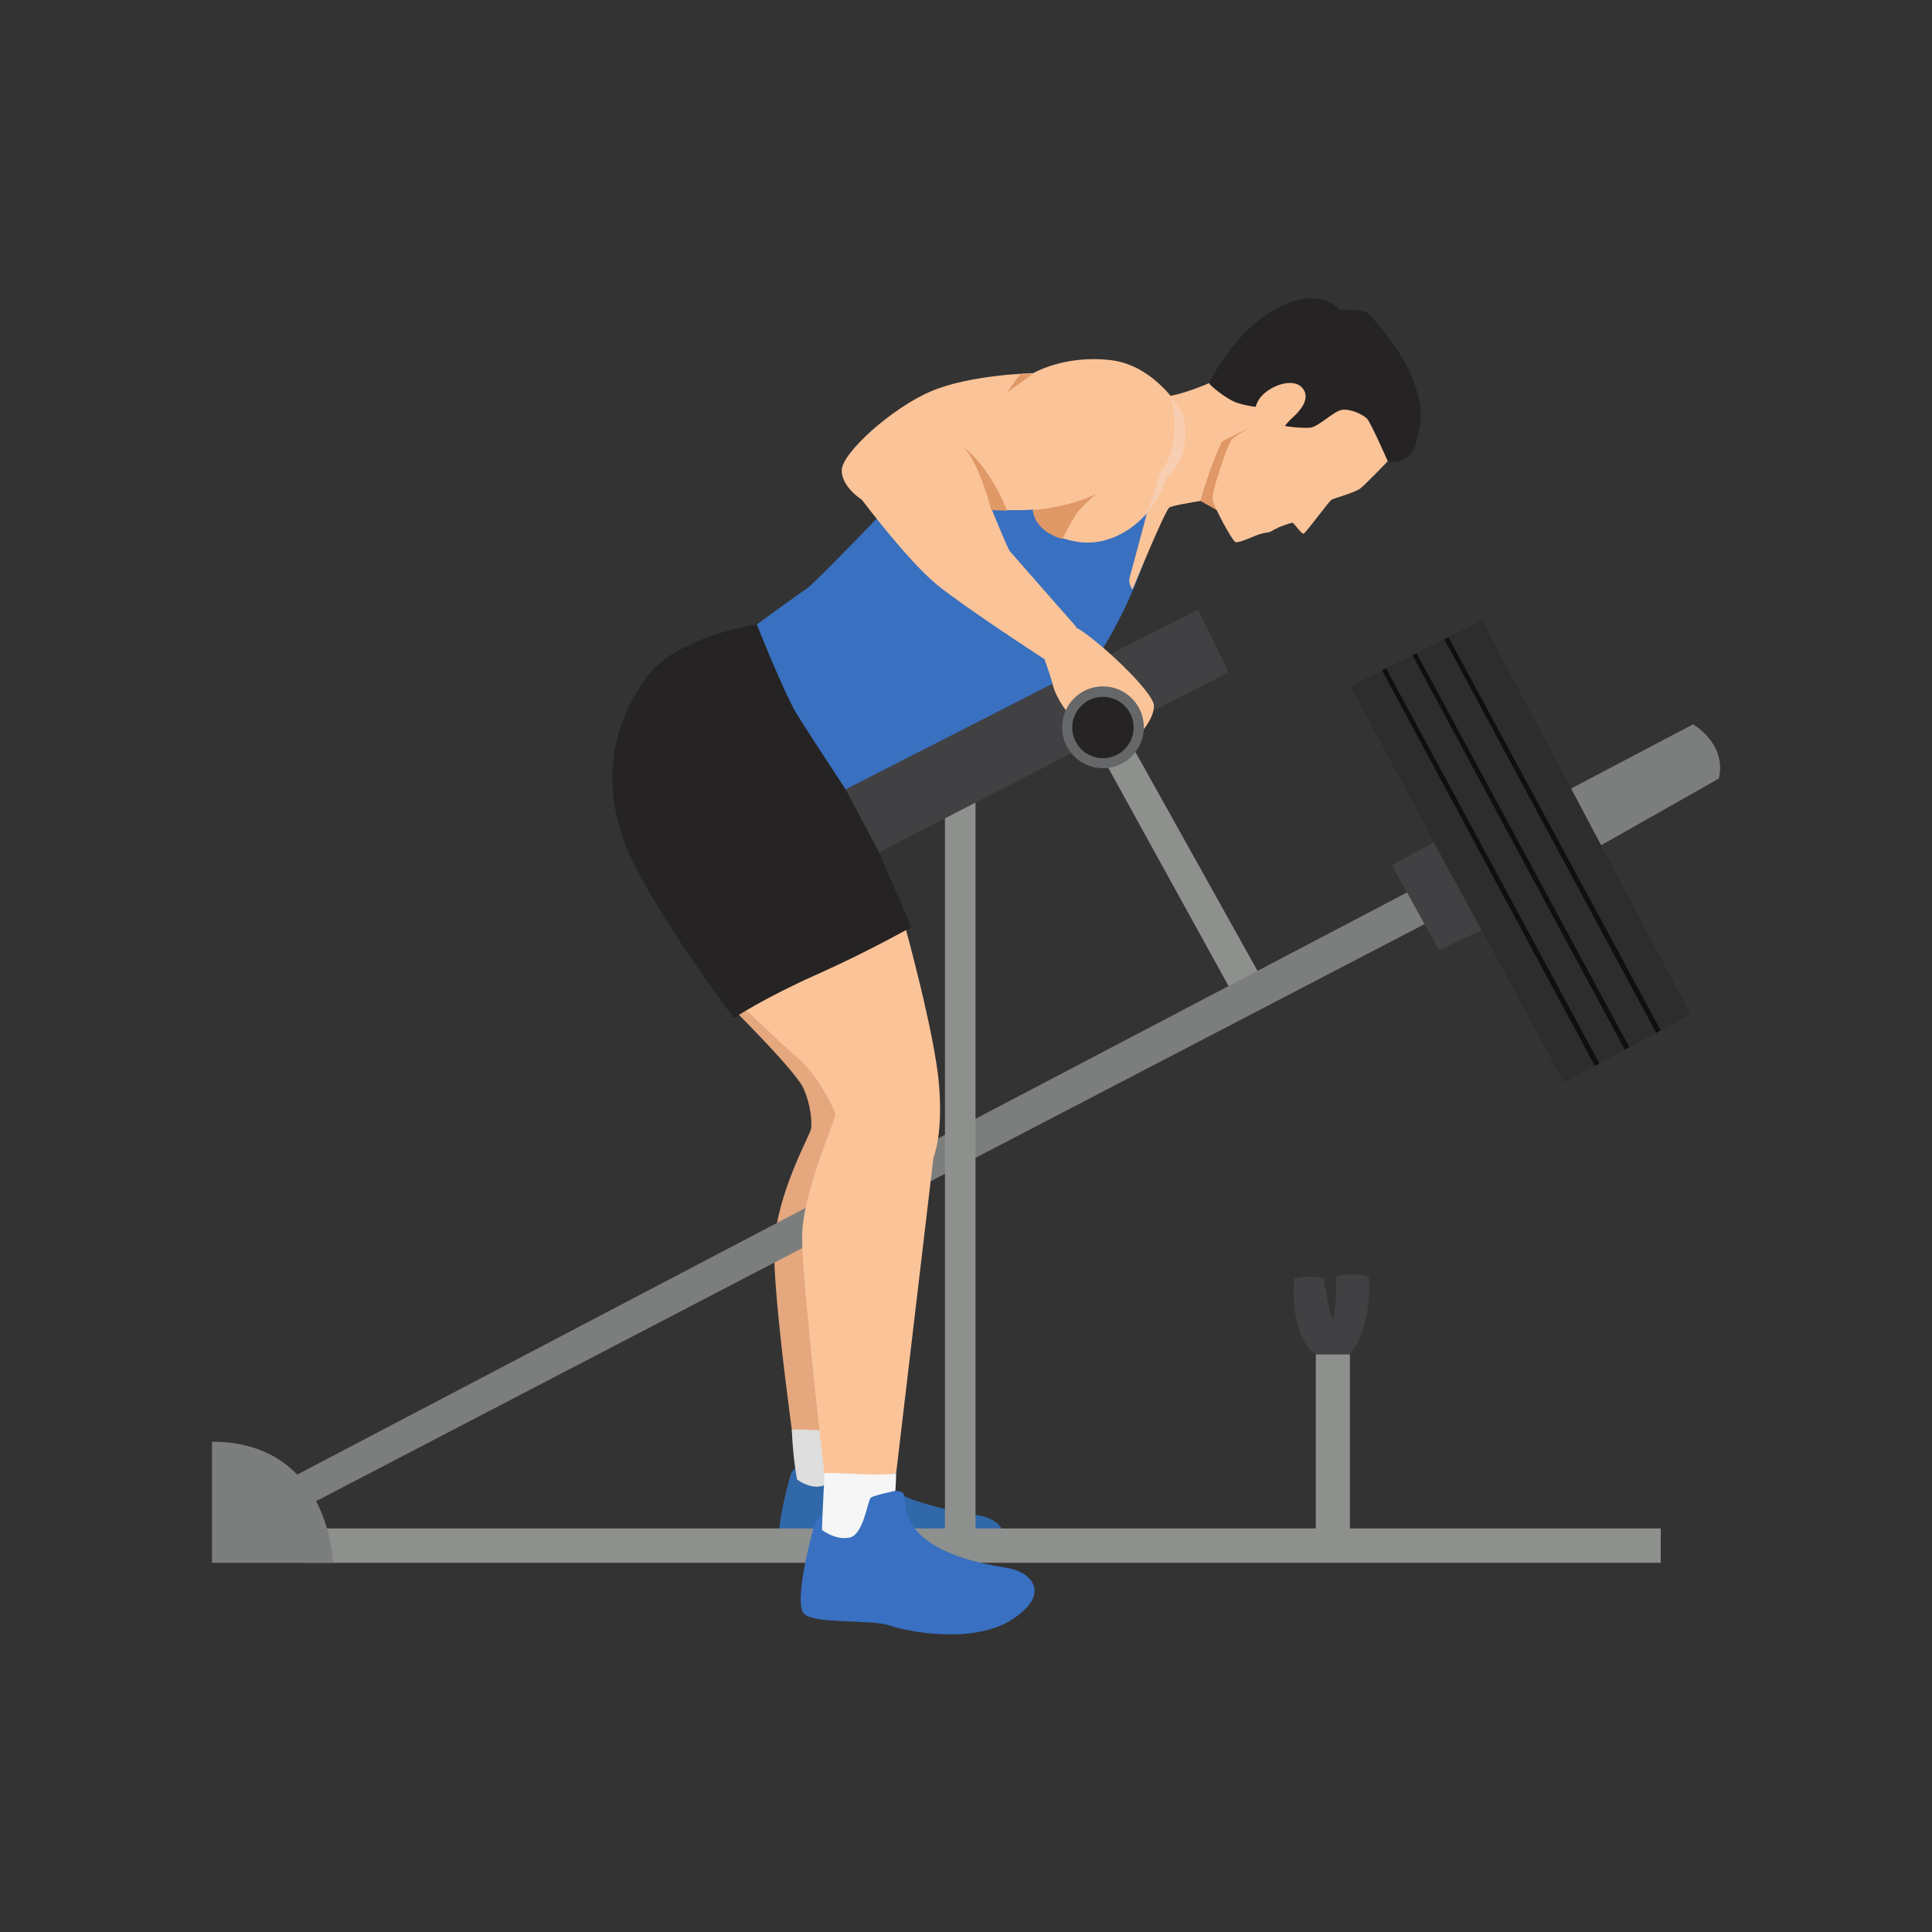 <?xml version="1.0" encoding="UTF-8" standalone="no"?>
<svg
   xmlns:dc="http://purl.org/dc/elements/1.1/"
   xmlns:cc="http://creativecommons.org/ns#"
   xmlns:rdf="http://www.w3.org/1999/02/22-rdf-syntax-ns#"
   xmlns:svg="http://www.w3.org/2000/svg"
   xmlns="http://www.w3.org/2000/svg"
   viewBox="0 0 2666.667 2666.667"
   height="2666.667"
   width="2666.667"
   xml:space="preserve"
   id="svg2"
   version="1.1"><rect x="0" y="0" width="2666.667" height="2666.667" fill="#333333" stroke="none"/><defs
     id="defs6" /><g
     transform="matrix(1.333,0,0,-1.333,0,2666.667)"
     id="g10"><g
       transform="scale(0.1)"
       id="g12"><g
         transform="scale(1.227)"
         id="g14"><path
           id="path16"
           style="fill:none;fill-opacity:1;fill-rule:nonzero;stroke:none"
           d="M 16300,0 H 0 V 16300 H 16300 V 0" /></g><path
         id="path18"
         style="fill:#8e908d;fill-opacity:1;fill-rule:nonzero;stroke:none"
         d="m 11420.5,12154.2 1345.9,-2441.4 c 0,0 220.2,-5.6 293.6,169.4 l -1445.6,2592 -193.9,-320" /><g
         transform="scale(1.097)"
         id="g20"><path
           id="path22"
           style="fill:#7c7e7d;fill-opacity:1;fill-rule:nonzero;stroke:none"
           d="m 14806.6,10781.1 1174.1,618 c 0,0 319.3,-178.6 243.7,-511.6 l -1110.6,-629.1 c 0,0 -224.8,200 -252.3,261.8 -27.4,61.8 -54.9,260.9 -54.9,260.9" /></g><path
         id="path24"
         style="fill:#414042;fill-opacity:1;fill-rule:nonzero;stroke:none"
         d="m 13398.8,6765 c 0,0 146.9,50.9 310.6,0 0,0 57.4,-415.9 91.8,-408.4 34.3,7.5 34.3,431 34.3,431 0,0 131.8,54.6 335.1,0 0,0 62.1,-472.4 -192.9,-807.5 l -157.2,-101.6 -195.8,101.6 c 0,0 -263.5,128 -225.9,784.9" /><path
         id="path26"
         style="fill:#8e908d;fill-opacity:1;fill-rule:nonzero;stroke:none"
         d="m 13977.7,4000.8 h -353 v 1979.3 h 353 V 4000.8" /><path
         id="path28"
         style="fill:#e4a77e;fill-opacity:1;fill-rule:nonzero;stroke:none"
         d="m 7633.19,9515.2 c 0,0 604.24,-604.3 683.3,-773.7 79.06,-169.4 96,-367 79.06,-434.8 -16.95,-67.8 -358.27,-680.5 -378.2,-1205.6 -19.92,-525.2 242.67,-2346.4 242.67,-2346.4 h 508.23 c 0,0 169.42,4294.6 59.29,4523.3 -110.11,228.7 -799.92,598.1 -874.31,633.6 -74.39,35.6 -413.21,-100 -413.21,-100 l 93.17,-296.4" /><path
         id="path30"
         style="fill:#7c7e7d;fill-opacity:1;fill-rule:nonzero;stroke:none"
         d="M 14664,10813.9 3047.79,4720.8 l 192,-276.7 11520.01,5997.2 -95.8,372.6" /><path
         id="path32"
         style="fill:#3168aa;fill-opacity:1;fill-rule:nonzero;stroke:none"
         d="m 8416.86,4945.5 c 0,0 -201.76,-131 -226.54,-201.8 -24.78,-70.8 -201.76,-729.1 -95.57,-821.2 106.19,-92 608.81,-46 771.64,-102.6 162.82,-56.7 700.21,-48.9 1107.9,53.1 630.41,157.6 402.41,403.1 161.71,440 -240.74,36.9 -809.46,147.5 -993.52,331.6 -184.06,184.1 -113.27,346.9 -159.29,378.7 -46.01,31.9 -180.51,10.7 -180.51,10.7 0,0 -248.92,35.4 -273.13,28.3 -24.2,-7.1 -112.69,-116.8 -112.69,-116.8" /><path
         id="path34"
         style="fill:#dddedd;fill-opacity:1;fill-rule:nonzero;stroke:none"
         d="m 8198.7,5200.8 c 14.21,-327.8 55.26,-515.7 55.26,-515.7 0,0 123.96,-97.1 251.39,-68.8 127.42,28.3 162.81,339.8 191.13,361 28.32,21.3 222.36,62.8 222.36,62.8 0,0 5,61.9 6.99,158.3 -201.74,-31 -593.51,15.4 -727.13,2.4" /><path
         id="path36"
         style="fill:#fbc398;fill-opacity:1;fill-rule:nonzero;stroke:none"
         d="m 7633.19,9633.7 c 0,0 474.36,-451.7 655.06,-609.8 180.71,-158.1 355.77,-508.3 361.41,-559.1 5.65,-50.8 -344.46,-807.5 -344.46,-1276.2 0,-468.7 242.82,-2552.5 242.82,-2552.5 l 731.14,113.7 386.23,3269.2 c 0,0 102.39,231.2 57.21,762 -45.17,530.9 -355.76,1649 -355.76,1649 0,0 -914.82,-73.4 -965.64,-124.2 -50.83,-50.9 -768.01,-672.1 -768.01,-672.1" /><path
         id="path38"
         style="fill:#8e908d;fill-opacity:1;fill-rule:nonzero;stroke:none"
         d="M 10101,11966 H 9784.72 V 4094 H 10101 v 7872" /><path
         id="path40"
         style="fill:#252323;fill-opacity:1;fill-rule:nonzero;stroke:none"
         d="m 7836.49,13538.7 c 0,0 -830.12,-117 -1143.53,-549.8 -313.41,-432.8 -465.88,-974.9 -254.12,-1627.1 211.77,-652.3 1160.47,-1897.5 1160.47,-1897.5 0,0 321.89,211.8 855.53,449 533.65,237.1 982.59,493 982.59,493 l -499.76,1150.3 c 0,0 -220.24,1567 -296.48,1711 -76.23,144 -804.7,271.1 -804.7,271.1" /><path
         id="path42"
         style="fill:#3970c0;fill-opacity:1;fill-rule:nonzero;stroke:none"
         d="m 12128.2,15907.6 -2047,-615.5 -796.24,-440.5 c 0,0 -847.06,-889.4 -940.24,-948.7 -93.17,-59.3 -508.23,-364.2 -508.23,-364.2 0,0 279.53,-703.1 406.59,-914.8 127.06,-211.8 694.59,-1067.3 694.59,-1067.3 0,0 1397.63,872.4 1956.73,1177.4 559,304.9 948.5,1446.2 948.5,1446.2 0,0 268.4,1025.3 285.3,1034.7 17,9.4 0,692.7 0,692.7" /><path
         id="path44"
         style="fill:#fbc398;fill-opacity:1;fill-rule:nonzero;stroke:none"
         d="m 12523.5,16039.7 c 0,0 -220.2,-98.2 -395.3,-132.1 -175,-33.9 -180.7,-948.7 -180.7,-948.7 0,0 -225.8,-847 -248.4,-926.1 -22.6,-79.1 28.2,-129.9 28.2,-129.9 0,0 333,813.2 381.1,847.1 48.1,33.9 686.2,124.2 686.2,124.2 0,0 586.6,685.6 446.1,875.3 -140.5,189.7 -62.1,323.1 -242.8,322.5 -180.7,-0.6 -474.4,-32.3 -474.4,-32.3" /><path
         id="path46"
         style="fill:#414042;fill-opacity:1;fill-rule:nonzero;stroke:none"
         d="M 8755.86,11831.7 12405,13694 l 316.2,-649.4 -3619.66,-1865.2 -345.68,652.3" /><path
         id="path48"
         style="fill:#df9866;fill-opacity:1;fill-rule:nonzero;stroke:none"
         d="m 12967.6,15587.9 c 0,0 -261.5,-124.5 -302.9,-147.1 -41.4,-22.6 -214.1,-522.2 -235,-622.5 l 168.7,-95.5 c 0,0 764.8,400 664.1,533.5 -100.8,133.5 -294.9,331.6 -294.9,331.6" /><g
         transform="scale(1.046)"
         id="g50"><path
           id="path52"
           style="fill:#252323;fill-opacity:1;fill-rule:nonzero;stroke:none"
           d="m 13734.9,14556.7 c 228.2,-32.7 277,164.8 277,164.8 0,0 0,0 41.8,181.2 41.9,181.1 -37.2,486.7 -215.8,748.6 -178.4,262 -301.7,377.7 -301.7,377.7 -116.9,44.6 -266.7,26 -266.7,26 0,0 -196.4,245 -621.8,24 -425.2,-221 -675.2,-735.3 -677.3,-747.7 -2.1,-12.4 165.2,-159.1 285.5,-197.1 120.4,-38 252.6,-43.6 252.6,-43.6 0,0 187.2,-486.3 213.8,-485.9 26.5,0.4 880.2,-23.1 880.2,-23.1 l 103.4,-26.1 c 8.7,2.3 18.4,2.7 29,1.2" /></g><path
         id="path54"
         style="fill:#fbc398;fill-opacity:1;fill-rule:nonzero;stroke:none"
         d="m 14369.5,15229.3 c 0,0 -226.1,-237.3 -283.6,-281.8 -57.5,-44.4 -270.3,-99.6 -299.4,-118 -29.2,-18.4 -266.7,-346.2 -288.7,-350.7 -22,-4.6 -102,114.4 -115.1,113.9 -13.1,-0.5 -138.1,-43.2 -148.3,-51.8 -10.2,-8.5 -36.7,-16.4 -36.7,-16.4 0,0 -45.5,-32.4 -75,-33.6 -29.6,-1.1 -74.4,-17.2 -92.6,-21.3 -18.1,-4.2 -198.4,-88.9 -235,-78.6 -36.7,10.3 -229.3,375.1 -240.6,442.1 -11.4,67 148.1,557.4 198.6,617.4 50.6,60 244.3,152 244.3,152 0,0 -42.8,173.1 58.3,293.1 101.1,119.9 338,204.7 432.3,89.4 94.3,-115.2 -51.2,-255.1 -90.9,-291.6 -39.8,-36.5 -88.9,-87.8 -90.3,-96.5 -1.5,-8.6 172.2,-27 257.5,-20.8 85.3,6.2 239.5,168.6 328.5,184.4 89,15.8 222.5,-49.8 262.2,-90.8 39.6,-40.9 214.5,-440.4 214.5,-440.4" /><g
         transform="scale(1.002)"
         id="g56"><path
           id="path58"
           style="fill:#fbc398;fill-opacity:1;fill-rule:nonzero;stroke:none"
           d="m 12227.7,15691.1 c 0,0 -270.6,496.1 -749.9,552.5 -479.2,56.4 -800.6,-135.3 -800.6,-135.3 0,0 -642.8,-11.3 -1054.36,-186.1 -411.59,-174.7 -924.67,-642.7 -924.67,-817.5 0,-174.8 208.62,-304.5 208.62,-304.5 0,0 479.25,-637.1 778.07,-879.5 298.83,-242.5 1116.34,-772.5 1116.34,-772.5 l 321.3,338.3 c 0,0 -665.2,755.6 -687.7,783.7 -22.6,28.2 -186.1,429.6 -186.1,429.6 0,0 298.8,-15.8 428.5,0 0,0 16.6,-257.2 445.3,-332.1 428.6,-74.9 826.9,279.5 939.7,674.2 0,0 272.6,175.6 165.5,649.2" /></g><path
         id="path60"
         style="fill:#df9866;fill-opacity:1;fill-rule:nonzero;stroke:none"
         d="m 10693.9,14722.8 c 0,0 389.6,29.1 653.2,168.4 0,0 -116.7,-107 -173.2,-168.4 -56.5,-61.3 -171.5,-298.5 -171.5,-298.5 0,0 -280.3,62.5 -308.5,298.5" /><path
         id="path62"
         style="fill:#df9866;fill-opacity:1;fill-rule:nonzero;stroke:none"
         d="m 10264.7,14722.8 c 0,0 -111,450.7 -278.57,645.5 0,0 261.67,-193.1 442.37,-651.4 l -163.8,5.9" /><path
         id="path64"
         style="fill:#df9866;fill-opacity:1;fill-rule:nonzero;stroke:none"
         d="m 10693.9,16133.5 -265.4,-192 132.7,186 z" /><path
         id="path66"
         style="fill:#fbc398;fill-opacity:1;fill-rule:nonzero;stroke:none"
         d="m 10818.1,13168.8 c 0,0 46,-116.4 84.7,-261.6 38.8,-145.2 158.2,-289.9 158.2,-289.9 l 734.1,-218.4 c 0,0 143,139.3 154.3,289.9 11.3,150.6 -640.3,741.6 -809.5,818.8 -169.3,77.2 -203.2,77.2 -203.2,65.9 0,-11.3 -118.6,-404.7 -118.6,-404.7" /><path
         id="path68"
         style="fill:#656769;fill-opacity:1;fill-rule:nonzero;stroke:none"
         d="m 11844,12474.2 c 0,-233.9 -189.6,-423.5 -423.5,-423.5 -233.9,0 -423.5,189.6 -423.5,423.5 0,233.9 189.6,423.6 423.5,423.6 233.9,0 423.5,-189.7 423.5,-423.6" /><path
         id="path70"
         style="fill:#252323;fill-opacity:1;fill-rule:nonzero;stroke:none"
         d="m 11738.2,12471.9 c 0,-175.5 -142.3,-317.7 -317.7,-317.7 -175.4,0 -317.7,142.2 -317.7,317.7 0,175.4 142.3,317.7 317.7,317.7 175.4,0 317.7,-142.3 317.7,-317.7" /><path
         id="path72"
         style="fill:#414042;fill-opacity:1;fill-rule:nonzero;stroke:none"
         d="m 14844.5,11280.8 -433,-233.4 489.4,-880.9 440.5,207 -496.9,907.3" /><g
         transform="scale(1.074)"
         id="g74"><path
           id="path76"
           style="fill:#2e2d2d;fill-opacity:1;fill-rule:nonzero;stroke:none"
           d="m 13018.2,12012.4 1270.1,634.4 2011.7,-3800.61 -1222.8,-654.75 -2059,3820.96" /></g><g
         transform="scale(1.016)"
         id="g78"><path
           id="path80"
           style="fill:#100f0d;fill-opacity:1;fill-rule:nonzero;stroke:none"
           d="m 14084.5,12858.4 2169,-4030.39 46.5,24.91 -2174,4026.28 -41.5,-20.8" /></g><g
         transform="scale(1.035)"
         id="g82"><path
           id="path84"
           style="fill:#100f0d;fill-opacity:1;fill-rule:nonzero;stroke:none"
           d="m 14131.6,12772.4 2123.6,-3945.86 44.8,25.69 -2127.7,3940.57 -40.7,-20.4" /></g><g
         transform="scale(1.055)"
         id="g86"><path
           id="path88"
           style="fill:#100f0d;fill-opacity:1;fill-rule:nonzero;stroke:none"
           d="m 14175.7,12688.5 2079.7,-3864.14 44.6,23.89 -2084.3,3860.25 -40,-20" /></g><g
         transform="scale(1.055)"
         id="g90"><path
           id="path92"
           style="fill:#8e908d;fill-opacity:1;fill-rule:nonzero;stroke:none"
           d="M 16300,3960.85 H 2979.89 V 3623.6 H 16300 v 337.25" /></g><path
         id="path94"
         style="fill:#3970c1;fill-opacity:1;fill-rule:nonzero;stroke:none"
         d="m 8697.29,4460.7 c 0,0 -230.65,-149.7 -258.98,-230.6 -28.32,-80.9 -230.65,-833.6 -109.26,-938.8 121.4,-105.2 696.01,-52.6 882.15,-117.4 186.14,-64.7 861.9,-198.2 1266.6,60.7 404.6,259 218.5,494.3 -56.7,536.5 -275.2,42.2 -683.85,135.3 -894.27,345.7 -210.42,210.4 -129.49,396.5 -182.1,433 -52.6,36.4 -206.37,12.1 -206.37,12.1 0,0 -284.56,40.5 -312.23,32.4 -27.68,-8.1 -128.84,-133.6 -128.84,-133.6" /><path
         id="path96"
         style="fill:#f5f6f5;fill-opacity:1;fill-rule:nonzero;stroke:none"
         d="m 8537.73,4749.8 c -18.97,-351.3 -26.66,-586.7 -26.66,-586.7 0,0 141.71,-111.1 287.38,-78.7 145.68,32.4 186.14,388.5 218.51,412.8 32.37,24.2 254.21,71.7 254.21,71.7 0,0 5.71,70.8 7.99,180.9 -230.64,-35.3 -588.68,14.8 -741.43,0" /><path
         id="path98"
         style="fill:#f8ceb2;fill-opacity:1;fill-rule:nonzero;stroke:none"
         d="m 12156.5,15486 c -28.3,-271.1 -143.1,-365.2 -143.1,-365.2 0,0 -70.6,-301.2 -167.1,-463 109.6,116.4 192.4,259.2 234.8,407.6 0,0 273,175.9 165.7,650.2 0,0 -45.8,84.1 -133.2,186.9 0.3,-0.6 71.1,-146 42.9,-416.5" /><path
         id="path100"
         style="fill:#7c7e7d;fill-opacity:1;fill-rule:nonzero;stroke:none"
         d="m 2195.09,3822.9 h 1253.65 c 0,0 -33.89,1253.7 -1253.65,1253.7 V 3822.9" /></g></g></svg>